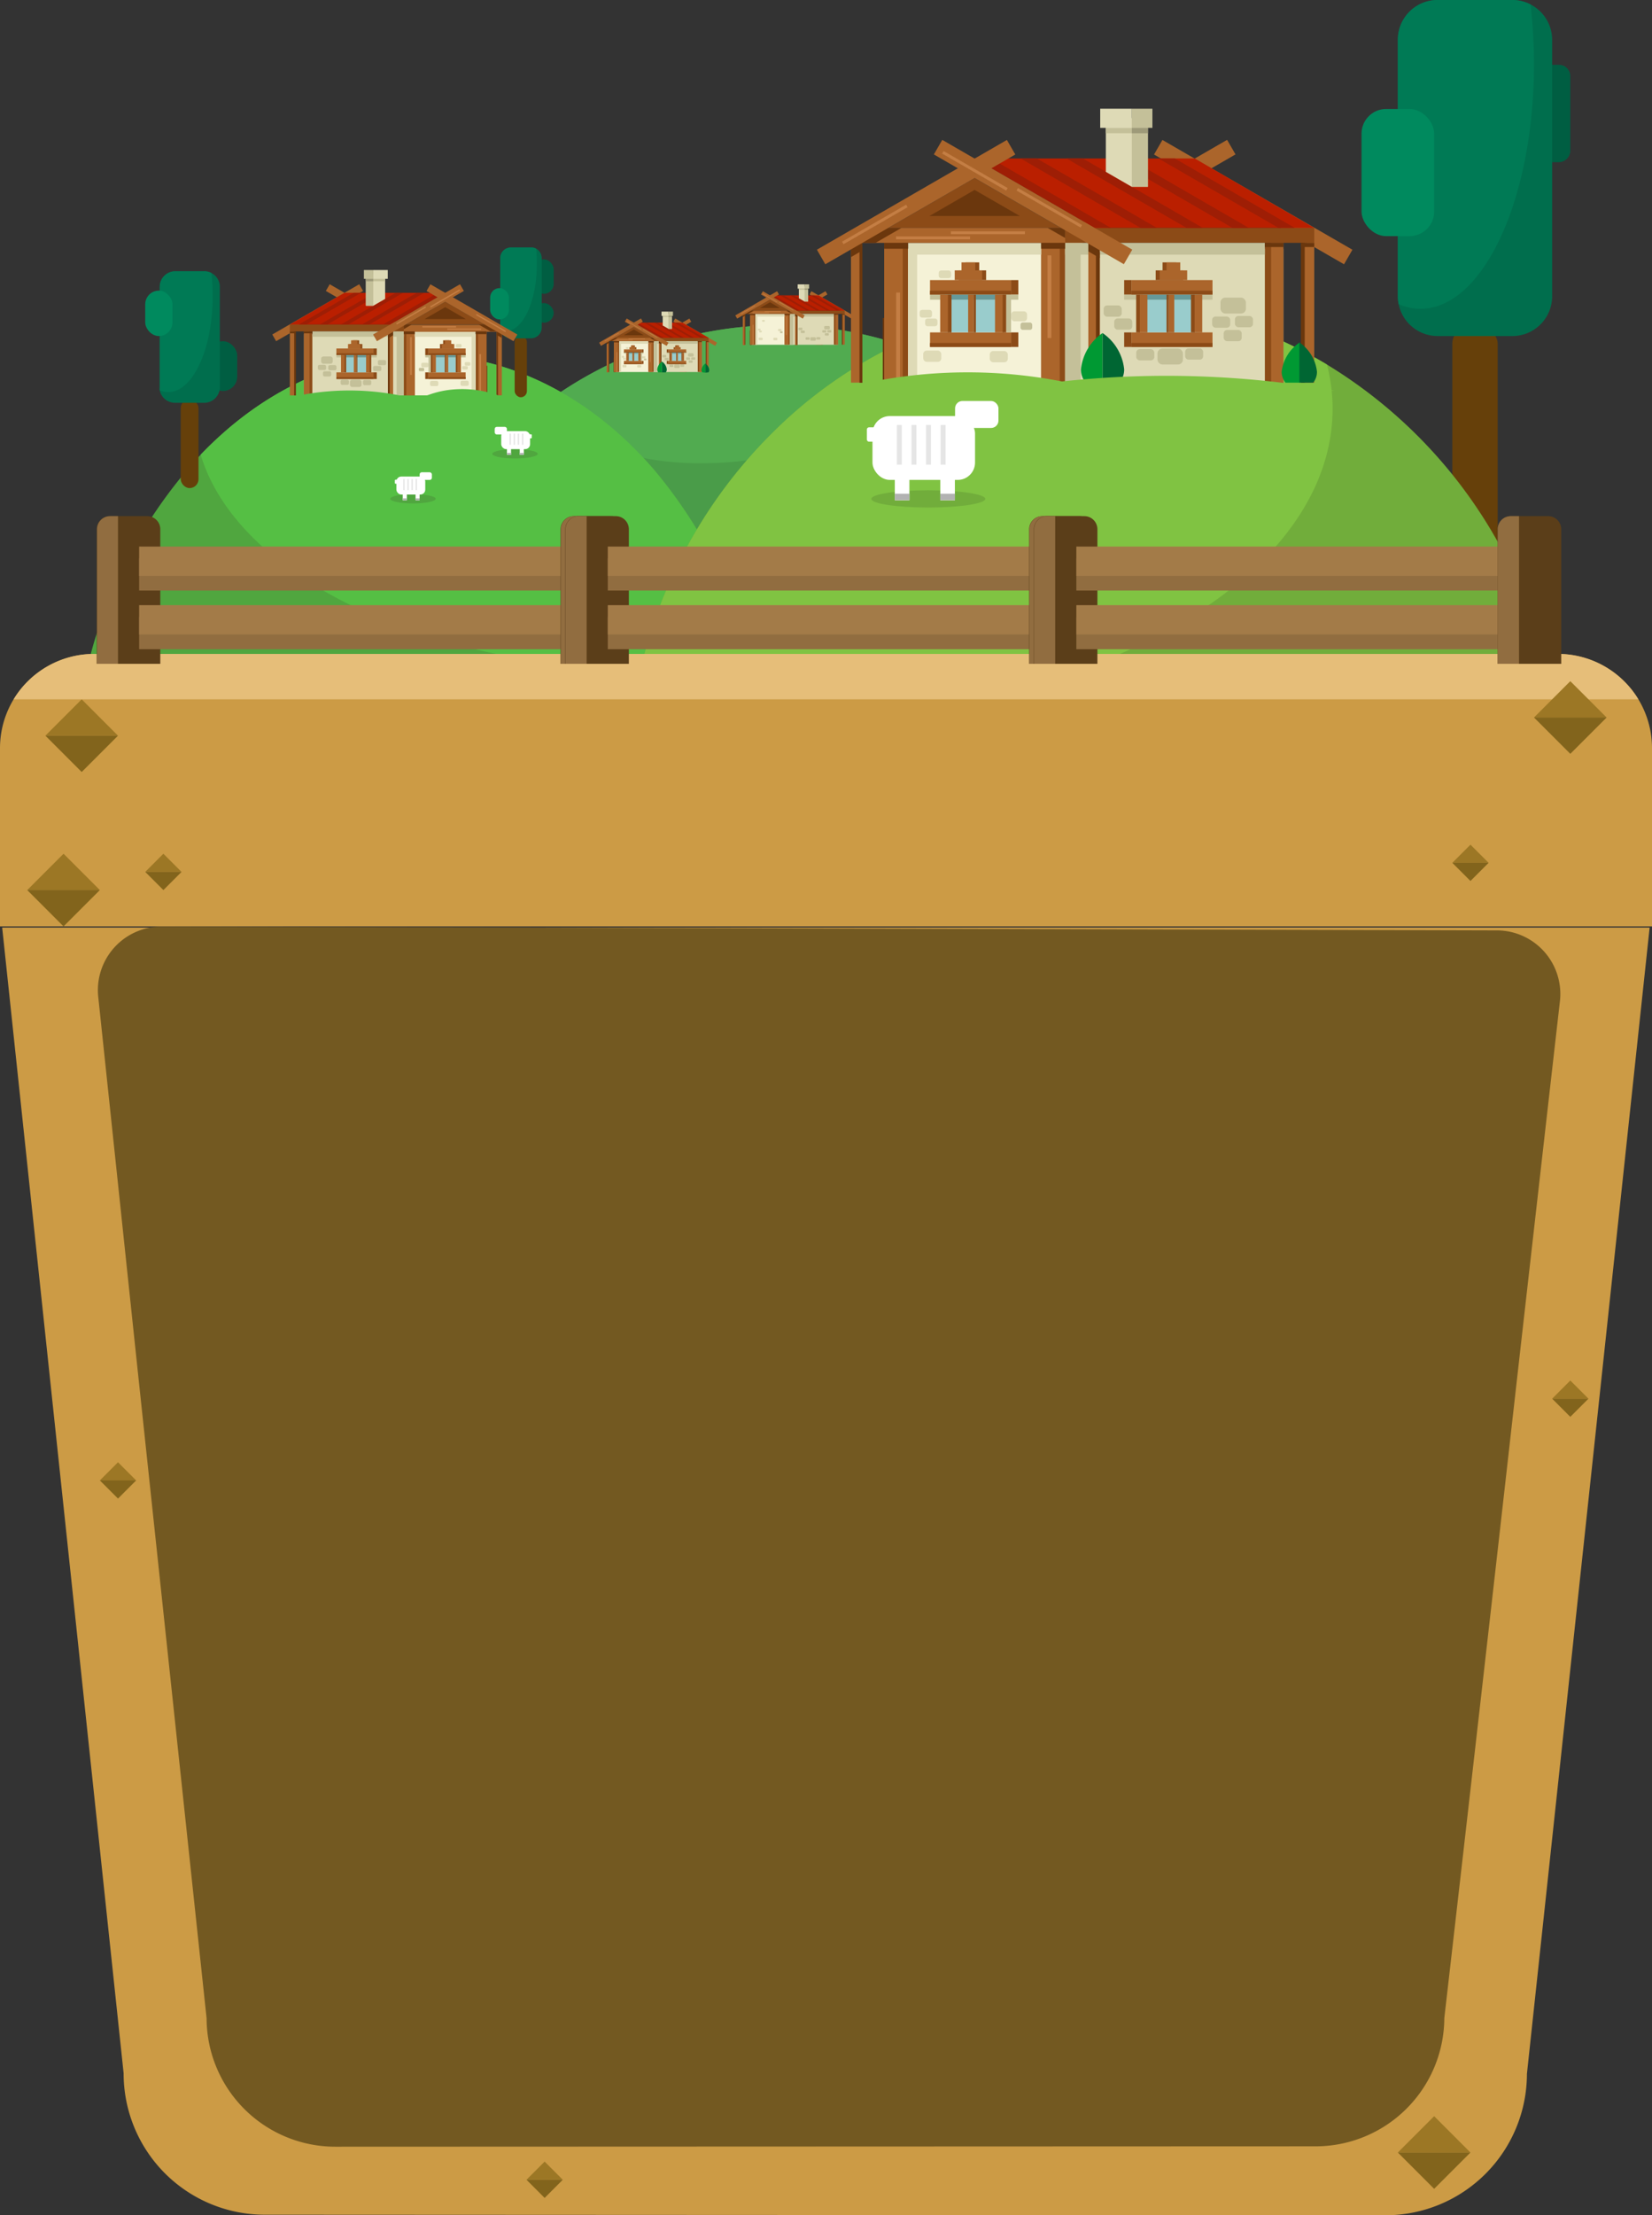 <svg xmlns="http://www.w3.org/2000/svg" viewBox="0 0 182 243.91"><rect x="0" y="0" width="182" height="243.91" fill="#333333" stroke="none"/><defs><style>.cls-1,.cls-2{fill:#005e42;}.cls-10,.cls-11,.cls-12,.cls-13,.cls-14,.cls-2,.cls-25,.cls-26,.cls-27,.cls-28,.cls-29,.cls-30,.cls-33,.cls-34,.cls-44,.cls-5,.cls-6,.cls-7,.cls-8,.cls-9{fill-rule:evenodd;}.cls-11,.cls-3{fill:#cc9b45;}.cls-4{fill:#66400a;}.cls-5{fill:#4a9c49;}.cls-45,.cls-6{fill:#50a63f;}.cls-7{fill:#51ab50;}.cls-8{fill:#55bf44;}.cls-40,.cls-9{fill:#71ad3b;}.cls-10{fill:#80c342;}.cls-12{fill:#735921;}.cls-13{fill:#006e4d;}.cls-14{fill:#007a55;}.cls-15{fill:#9c7725;}.cls-16{fill:#82641c;}.cls-17,.cls-29{fill:#6b370d;}.cls-18,.cls-26{fill:#ab652b;}.cls-19,.cls-25{fill:#8c4b17;}.cls-20{fill:#f5f2d7;}.cls-21,.cls-30{fill:#dedab6;}.cls-22{fill:#c4c099;}.cls-23{fill:#9cc;}.cls-24{fill:#699;}.cls-27{fill:#ba1f00;}.cls-28{fill:#9e1e05;}.cls-31{fill:#9e9a79;}.cls-32{fill:#c47e44;}.cls-33{fill:#093;}.cls-34{fill:#063;}.cls-35{fill:#008a5e;}.cls-36{fill:#e6be79;}.cls-37{fill:#5b3e19;}.cls-38{fill:#916d40;}.cls-39{fill:#a37b48;}.cls-41,.cls-44{fill:#fff;}.cls-42{fill:#e5e5e5;}.cls-43{fill:#b2b2b2;}</style></defs><title>Village_empty</title><g id="Layer_2" data-name="Layer 2"><g id="Layer_1-2" data-name="Layer 1"><rect class="cls-1" x="23" y="37.57" width="3.13" height="5.48" rx="1.57" ry="1.57"/><path class="cls-2" d="M173,8.41v8.18a1.28,1.28,0,0,1-1.29,1.27h-2.42a1.27,1.27,0,0,1-1.26-1,1,1,0,0,1,0-.25V8.41a1.28,1.28,0,0,1,1.29-1.27h2.42a1.33,1.33,0,0,1,.6.14A1.28,1.28,0,0,1,173,8.41Z"/><path class="cls-3" d="M182,82.39V102H0V82.39A10.37,10.37,0,0,1,10.39,72H171.61A10.37,10.37,0,0,1,182,82.39Z"/><rect class="cls-4" x="160" y="36" width="5" height="25" rx="1.84" ry="1.84"/><path class="cls-5" d="M131.22,72H40.42A57.7,57.7,0,0,1,54.61,49a50.27,50.27,0,0,1,4.21-3.67,43.72,43.72,0,0,1,27-9.54A42.48,42.48,0,0,1,102,39a46.48,46.48,0,0,1,13.51,8.58A57.14,57.14,0,0,1,131.22,72Z"/><path class="cls-6" d="M82.65,72H10A52,52,0,0,1,22.11,50.06C28.73,43.14,37.16,39,46.33,39c9.92,0,19,4.85,25.81,12.82A53,53,0,0,1,82.65,72Z"/><path class="cls-7" d="M102,39C98,46,88.53,51,77.5,51a31.78,31.78,0,0,1-18.68-5.67,43.72,43.72,0,0,1,27-9.54A42.48,42.48,0,0,1,102,39Z"/><path class="cls-8" d="M82.65,72h-28C37.76,68.47,25.12,60.17,22.11,50.06,28.73,43.14,37.16,39,46.33,39c9.92,0,19,4.85,25.81,12.82A53,53,0,0,1,82.65,72Z"/><path class="cls-9" d="M170,72H71A53.73,53.73,0,0,1,85.19,47.57a50,50,0,0,1,61-7.43A53.26,53.26,0,0,1,170,72Z"/><path class="cls-10" d="M146.81,45c0,11-9.19,20.79-23.43,27H71A53.73,53.73,0,0,1,85.19,47.57a50,50,0,0,1,61-7.43A19.38,19.38,0,0,1,146.81,45Z"/><path class="cls-11" d="M181.74,102.13H.24L13.62,228.28a15.55,15.55,0,0,0,15.56,15.57l123.46.06a15.58,15.58,0,0,0,15.58-15.57Q175,165.24,181.74,102.13Z"/><path class="cls-12" d="M171.86,110.2q-2.34,20.52-4.66,41-4,35.52-8.08,71a14.19,14.19,0,0,1-14.25,14.12L37,236.36a14.18,14.18,0,0,1-14.24-14.13L15.18,151Q13,130.34,10.82,109.73a7,7,0,0,1,7-7.71l147.18.42A7,7,0,0,1,171.86,110.2Z"/><path class="cls-13" d="M171,4.38V32.62A4.38,4.38,0,0,1,166.62,37h-8.24a4.38,4.38,0,0,1-4.29-3.51,4.14,4.14,0,0,1-.09-.87V4.38A4.38,4.38,0,0,1,158.38,0h8.24a4.43,4.43,0,0,1,2,.49A4.39,4.39,0,0,1,171,4.38Z"/><path class="cls-14" d="M169,7c0,14.91-5.6,27-12.5,27a6,6,0,0,1-2.41-.51,4.14,4.14,0,0,1-.09-.87V4.38A4.38,4.38,0,0,1,158.38,0h8.24a4.43,4.43,0,0,1,2,.49A59.3,59.3,0,0,1,169,7Z"/><polygon class="cls-15" points="13 81 5 81 9 77 13 81"/><polygon class="cls-16" points="13 81 9 85 5 81 13 81"/><polygon class="cls-15" points="162 237 154 237 158 233 162 237"/><polygon class="cls-16" points="162 237 158 241 154 237 162 237"/><polygon class="cls-15" points="11 98 3 98 7 94 11 98"/><polygon class="cls-16" points="11 98 7 102 3 98 11 98"/><polygon class="cls-15" points="164 95 160 95 162 93 164 95"/><polygon class="cls-16" points="164 95 162 97 160 95 164 95"/><rect class="cls-17" x="97.25" y="35.01" width="2.95" height="7.12"/><rect class="cls-17" x="99.89" y="35.01" width="0.93" height="7.12"/><rect class="cls-18" x="130.26" y="35.01" width="2.95" height="7.12"/><rect class="cls-19" x="132.9" y="35.01" width="0.93" height="7.12"/><rect class="cls-18" x="113.1" y="21.32" width="24.17" height="1.85" transform="translate(5.65 65.57) rotate(-30)"/><rect class="cls-18" x="137.14" y="10.16" width="1.85" height="24.17" transform="translate(49.77 130.7) rotate(-60)"/><rect class="cls-20" x="98.21" y="27.4" width="19.13" height="14.73"/><rect class="cls-21" x="117.34" y="27.4" width="24.05" height="14.73"/><rect class="cls-19" x="97.41" y="26.74" width="2.63" height="15.4"/><rect class="cls-21" x="100.04" y="27.4" width="1" height="14.73"/><rect class="cls-18" x="97.41" y="26.74" width="2.04" height="15.4"/><rect class="cls-19" x="114.71" y="26.74" width="2.63" height="15.4"/><rect class="cls-22" x="117.34" y="27.4" width="1.71" height="14.73"/><rect class="cls-18" x="114.71" y="26.74" width="2.04" height="15.4"/><rect class="cls-19" x="139.35" y="26.74" width="2.04" height="15.4"/><rect class="cls-18" x="140.04" y="26.74" width="1.35" height="15.4"/><rect class="cls-18" x="102.46" y="30.84" width="8.93" height="1.6"/><rect class="cls-19" x="102.46" y="32.01" width="8.93" height="0.44"/><rect class="cls-19" x="111.39" y="30.84" width="0.8" height="1.6"/><rect class="cls-18" x="102.46" y="36.6" width="8.93" height="1.6"/><rect class="cls-19" x="102.46" y="37.76" width="8.93" height="0.44"/><rect class="cls-19" x="111.39" y="36.6" width="0.8" height="1.6"/><rect class="cls-22" x="102.46" y="32.45" width="9.73" height="0.55"/><rect class="cls-23" x="104.09" y="32.99" width="6" height="3.6"/><rect class="cls-24" x="104.09" y="32.45" width="6" height="0.55"/><rect class="cls-18" x="103.58" y="32.45" width="0.94" height="4.15"/><rect class="cls-19" x="104.43" y="32.45" width="0.4" height="4.15"/><rect class="cls-18" x="109.62" y="32.45" width="0.94" height="4.15"/><rect class="cls-19" x="110.46" y="32.45" width="0.4" height="4.15"/><rect class="cls-18" x="124.65" y="30.84" width="8.93" height="1.6"/><rect class="cls-19" x="124.65" y="32.01" width="8.93" height="0.44"/><rect class="cls-19" x="123.85" y="30.84" width="0.8" height="1.6"/><rect class="cls-18" x="124.65" y="36.6" width="8.93" height="1.6"/><rect class="cls-19" x="124.65" y="37.76" width="8.93" height="0.44"/><rect class="cls-19" x="123.85" y="36.6" width="0.8" height="1.6"/><rect class="cls-22" x="123.85" y="32.45" width="9.73" height="0.55"/><rect class="cls-23" x="125.94" y="32.99" width="6" height="3.6"/><rect class="cls-24" x="125.94" y="32.45" width="6" height="0.55"/><rect class="cls-18" x="131.51" y="32.45" width="0.94" height="4.15"/><rect class="cls-19" x="131.21" y="32.45" width="0.4" height="4.15"/><rect class="cls-18" x="125.47" y="32.45" width="0.94" height="4.15"/><rect class="cls-19" x="125.17" y="32.45" width="0.4" height="4.15"/><rect class="cls-18" x="106.66" y="32.45" width="0.63" height="4.15"/><rect class="cls-19" x="107.29" y="32.45" width="0.22" height="4.15"/><rect class="cls-18" x="128.74" y="32.45" width="0.63" height="4.15"/><rect class="cls-19" x="128.52" y="32.45" width="0.22" height="4.15"/><rect class="cls-19" x="117.34" y="25.09" width="27.45" height="1.65"/><rect class="cls-22" x="117.34" y="26.74" width="22.01" height="1.3"/><polygon class="cls-25" points="130.35 29.77 129.59 29.77 129.59 28.89 128.08 28.89 128.08 29.77 127.32 29.77 127.32 30.84 128.08 30.84 129.59 30.84 130.35 30.84 130.35 29.77"/><polygon class="cls-26" points="130.79 29.77 130.03 29.77 130.03 28.89 128.52 28.89 128.52 29.77 127.76 29.77 127.76 30.84 128.52 30.84 130.03 30.84 130.79 30.84 130.79 29.77"/><rect class="cls-21" x="100.04" y="26.74" width="14.66" height="1.3"/><polygon class="cls-25" points="105.62 29.77 106.37 29.77 106.37 28.89 107.88 28.89 107.88 29.77 108.64 29.77 108.64 30.84 107.88 30.84 106.37 30.84 105.62 30.84 105.62 29.77"/><polygon class="cls-26" points="105.18 29.77 105.93 29.77 105.93 28.89 107.44 28.89 107.44 29.77 108.2 29.77 108.2 30.84 107.44 30.84 105.93 30.84 105.18 30.84 105.18 29.77"/><polygon class="cls-25" points="97.87 25.09 107.37 19.6 116.88 25.09 97.87 25.09"/><polygon class="cls-27" points="107.37 17.45 131.63 17.45 144.79 25.09 120.59 25.09 107.37 17.45"/><polygon class="cls-28" points="107.37 17.45 109.17 17.45 122.38 25.09 120.59 25.09 107.37 17.45"/><polygon class="cls-28" points="112.44 17.45 114.23 17.45 127.45 25.09 125.65 25.09 112.44 17.45"/><polygon class="cls-28" points="117.5 17.45 119.3 17.45 132.51 25.09 130.72 25.09 117.5 17.45"/><polygon class="cls-28" points="122.57 17.45 124.36 17.45 137.58 25.09 135.78 25.09 122.57 17.45"/><polygon class="cls-28" points="127.63 17.45 129.43 17.45 142.64 25.09 140.85 25.09 127.63 17.45"/><polygon class="cls-29" points="102.4 23.78 107.37 20.91 112.35 23.78 102.4 23.78"/><path class="cls-26" d="M119.9,26.41h1.26V42.13H119.9V26.41ZM94.52,25.09h22.82v1.65H95V42.13H93.75V26.41h.77Z"/><rect class="cls-17" x="94.69" y="27.25" width="0.32" height="14.89"/><path class="cls-29" d="M119.9,26.41h1.26v2l-1.26-.73V26.41ZM95.62,25.09l-1.1.63v.69h-.77v1.9L95,27.58v-.84h1.46l2.86-1.65Zm19.79,0,1.93,1.11V25.09Z"/><rect class="cls-18" x="143.53" y="26.74" width="1.26" height="15.4"/><polygon class="cls-30" points="121.83 13 126.46 13 126.46 20.56 124.67 20.56 121.83 18.92 121.83 13"/><rect class="cls-22" x="124.69" y="13" width="1.78" height="7.56"/><rect class="cls-21" x="121.21" y="11.97" width="3.48" height="2.11"/><rect class="cls-22" x="121.83" y="14.09" width="2.86" height="0.58"/><rect class="cls-22" x="124.69" y="11.97" width="2.27" height="2.11"/><rect class="cls-31" x="124.69" y="14.09" width="1.78" height="0.58"/><rect class="cls-22" x="134.46" y="32.77" width="2.8" height="1.75" rx="0.53" ry="0.53"/><rect class="cls-22" x="133.54" y="34.85" width="1.99" height="1.24" rx="0.38" ry="0.38"/><rect class="cls-22" x="136.05" y="34.79" width="1.99" height="1.24" rx="0.38" ry="0.38"/><rect class="cls-22" x="134.81" y="36.33" width="1.99" height="1.24" rx="0.38" ry="0.38"/><rect class="cls-22" x="127.52" y="38.38" width="2.8" height="1.75" rx="0.53" ry="0.53"/><rect class="cls-22" x="130.56" y="38.36" width="1.99" height="1.24" rx="0.38" ry="0.38"/><rect class="cls-22" x="125.18" y="38.44" width="1.99" height="1.24" rx="0.38" ry="0.38"/><rect class="cls-22" x="121.59" y="33.63" width="1.99" height="1.24" rx="0.38" ry="0.38"/><rect class="cls-22" x="122.75" y="35.06" width="1.99" height="1.24" rx="0.38" ry="0.38"/><rect class="cls-21" x="109.04" y="38.65" width="1.99" height="1.24" rx="0.38" ry="0.38"/><rect class="cls-21" x="101.71" y="38.6" width="1.99" height="1.24" rx="0.38" ry="0.38"/><rect class="cls-21" x="101.32" y="34.12" width="1.36" height="0.85" rx="0.26" ry="0.26"/><rect class="cls-21" x="103.42" y="29.78" width="1.36" height="0.85" rx="0.26" ry="0.26"/><rect class="cls-21" x="101.92" y="35.07" width="1.36" height="0.85" rx="0.26" ry="0.26"/><rect class="cls-21" x="111.41" y="34.28" width="1.74" height="1.09" rx="0.33" ry="0.33"/><rect class="cls-22" x="112.43" y="35.51" width="1.29" height="0.81" rx="0.24" ry="0.24"/><rect class="cls-22" x="110.86" y="32.45" width="0.53" height="4.15"/><rect class="cls-18" x="88.84" y="21.32" width="24.17" height="1.85" transform="translate(2.4 53.45) rotate(-30)"/><rect class="cls-18" x="112.89" y="10.16" width="1.85" height="24.17" transform="translate(37.64 109.69) rotate(-60)"/><rect class="cls-17" x="97.41" y="26.74" width="2.63" height="0.65"/><rect class="cls-17" x="114.71" y="26.74" width="2.63" height="0.65"/><rect class="cls-32" x="98.72" y="26.03" width="8.15" height="0.32"/><rect class="cls-32" x="104.76" y="25.47" width="8.15" height="0.32"/><rect class="cls-32" x="107.24" y="14.74" width="0.32" height="8.15" transform="translate(37.41 102.41) rotate(-60)"/><rect class="cls-32" x="115.44" y="18.81" width="0.32" height="8.15" transform="translate(37.98 111.55) rotate(-60)"/><rect class="cls-32" x="92.3" y="24.55" width="8.15" height="0.32" transform="translate(0.56 51.5) rotate(-30)"/><rect class="cls-32" x="115.41" y="28.12" width="0.42" height="9.1"/><rect class="cls-32" x="98.73" y="32.21" width="0.42" height="9.92"/><rect class="cls-17" x="120.74" y="27.77" width="0.42" height="14.36"/><rect class="cls-17" x="143.32" y="26.74" width="0.42" height="15.4"/><rect class="cls-17" x="143.32" y="26.74" width="1.47" height="0.46"/><rect class="cls-17" x="139.35" y="26.74" width="2.04" height="0.46"/><path class="cls-33" d="M141.62,42.13a1.92,1.92,0,0,1-.42-1.2,4.49,4.49,0,0,1,2-3.23v4.43Z"/><path class="cls-34" d="M144.68,42.13a1.91,1.91,0,0,0,.41-1.2,4.51,4.51,0,0,0-1.94-3.23v4.43Z"/><path class="cls-33" d="M119.6,42.13a2.33,2.33,0,0,1-.51-1.46,5.52,5.52,0,0,1,2.38-4v5.43Z"/><path class="cls-34" d="M123.34,42.13a2.33,2.33,0,0,0,.51-1.46,5.52,5.52,0,0,0-2.38-4v5.43Z"/><path class="cls-10" d="M92,43a54.28,54.28,0,0,1,25-1,106.8,106.8,0,0,1,23,0c2.43.26,4.77.6,7,1"/><polygon class="cls-15" points="175 154 171 154 173 152 175 154"/><polygon class="cls-16" points="175 154 173 156 171 154 175 154"/><polygon class="cls-15" points="15 163 11 163 13 161 15 163"/><polygon class="cls-16" points="15 163 13 165 11 163 15 163"/><polygon class="cls-15" points="62 240 58 240 60 238 62 240"/><polygon class="cls-16" points="62 240 60 242 58 240 62 240"/><polygon class="cls-15" points="20 96 16 96 18 94 20 96"/><polygon class="cls-16" points="20 96 18 98 16 96 20 96"/><rect class="cls-35" x="150" y="12" width="8" height="14" rx="2.71" ry="2.71"/><rect class="cls-4" x="19.91" y="43.96" width="1.96" height="9.78" rx="0.98" ry="0.98"/><path class="cls-13" d="M24.22,31.58V42.63a1.72,1.72,0,0,1-1.72,1.72H19.28A1.72,1.72,0,0,1,17.6,43a1.87,1.87,0,0,1,0-.34V31.58a1.71,1.71,0,0,1,1.71-1.71H22.5a1.71,1.71,0,0,1,1.72,1.71Z"/><path class="cls-14" d="M23.43,32.61c0,5.83-2.19,10.56-4.89,10.56a2.24,2.24,0,0,1-.94-.2,1.87,1.87,0,0,1,0-.34V31.58a1.71,1.71,0,0,1,1.71-1.71H22.5a1.71,1.71,0,0,1,.79.19A23.35,23.35,0,0,1,23.43,32.61Z"/><path class="cls-36" d="M180.5,77H1.5a10.39,10.39,0,0,1,8.89-5H171.61A10.39,10.39,0,0,1,180.5,77Z"/><polygon class="cls-15" points="177 79 169 79 173 75 177 79"/><polygon class="cls-16" points="177 79 173 83 169 79 177 79"/><path class="cls-37" d="M12.13,56.83h4.09a1.44,1.44,0,0,1,1.44,1.44V73.09a0,0,0,0,1,0,0h-7a0,0,0,0,1,0,0V58.27A1.44,1.44,0,0,1,12.13,56.83Z"/><rect class="cls-38" x="15.33" y="61.48" width="48.78" height="3.55" transform="translate(79.44 126.5) rotate(180)"/><rect class="cls-39" x="15.33" y="60.19" width="48.78" height="3.23" transform="translate(79.44 123.6) rotate(180)"/><rect class="cls-38" x="15.33" y="67.93" width="48.78" height="3.55" transform="translate(79.44 139.41) rotate(180)"/><rect class="cls-39" x="15.33" y="66.64" width="48.78" height="3.23" transform="translate(79.44 136.5) rotate(180)"/><path class="cls-38" d="M12.13,56.83H13a0,0,0,0,1,0,0V73.09a0,0,0,0,1,0,0H10.69a0,0,0,0,1,0,0V58.27A1.44,1.44,0,0,1,12.13,56.83Z"/><path class="cls-37" d="M63.23,56.83h4.09a1.44,1.44,0,0,1,1.44,1.44V73.09a0,0,0,0,1,0,0h-7a0,0,0,0,1,0,0V58.27A1.44,1.44,0,0,1,63.23,56.83Z"/><path class="cls-38" d="M63.23,56.83h.88a0,0,0,0,1,0,0V73.09a0,0,0,0,1,0,0H61.79a0,0,0,0,1,0,0V58.27A1.44,1.44,0,0,1,63.23,56.83Z"/><path class="cls-37" d="M63.75,56.83h4.09a1.44,1.44,0,0,1,1.44,1.44V73.09a0,0,0,0,1,0,0h-7a0,0,0,0,1,0,0V58.27A1.44,1.44,0,0,1,63.75,56.83Z"/><rect class="cls-38" x="66.95" y="61.48" width="48.78" height="3.55" transform="translate(182.69 126.5) rotate(180)"/><rect class="cls-39" x="66.95" y="60.19" width="48.78" height="3.23" transform="translate(182.69 123.6) rotate(180)"/><rect class="cls-38" x="66.95" y="67.93" width="48.78" height="3.55" transform="translate(182.69 139.41) rotate(180)"/><rect class="cls-39" x="66.95" y="66.64" width="48.78" height="3.23" transform="translate(182.69 136.5) rotate(180)"/><path class="cls-38" d="M63.75,56.83h.88a0,0,0,0,1,0,0V73.09a0,0,0,0,1,0,0H62.31a0,0,0,0,1,0,0V58.27A1.44,1.44,0,0,1,63.75,56.83Z"/><path class="cls-37" d="M114.85,56.83h4.09a1.44,1.44,0,0,1,1.44,1.44V73.09a0,0,0,0,1,0,0h-7a0,0,0,0,1,0,0V58.27A1.44,1.44,0,0,1,114.85,56.83Z"/><path class="cls-38" d="M114.85,56.83h.88a0,0,0,0,1,0,0V73.09a0,0,0,0,1,0,0h-2.32a0,0,0,0,1,0,0V58.27a1.44,1.44,0,0,1,1.44-1.44Z"/><path class="cls-37" d="M115.37,56.83h4.09a1.44,1.44,0,0,1,1.44,1.44V73.09a0,0,0,0,1,0,0h-7a0,0,0,0,1,0,0V58.27A1.44,1.44,0,0,1,115.37,56.83Z"/><rect class="cls-38" x="118.57" y="61.48" width="48.78" height="3.55" transform="translate(285.93 126.5) rotate(180)"/><rect class="cls-39" x="118.57" y="60.19" width="48.78" height="3.23" transform="translate(285.93 123.6) rotate(180)"/><rect class="cls-38" x="118.57" y="67.93" width="48.78" height="3.55" transform="translate(285.93 139.41) rotate(180)"/><rect class="cls-39" x="118.57" y="66.64" width="48.78" height="3.23" transform="translate(285.93 136.5) rotate(180)"/><path class="cls-38" d="M115.37,56.83h.88a0,0,0,0,1,0,0V73.09a0,0,0,0,1,0,0h-2.32a0,0,0,0,1,0,0V58.27A1.44,1.44,0,0,1,115.37,56.83Z"/><path class="cls-37" d="M166.47,56.83h4.09A1.44,1.44,0,0,1,172,58.27V73.09a0,0,0,0,1,0,0h-7a0,0,0,0,1,0,0V58.27A1.44,1.44,0,0,1,166.47,56.83Z"/><path class="cls-38" d="M166.47,56.83h.88a0,0,0,0,1,0,0V73.09a0,0,0,0,1,0,0H165a0,0,0,0,1,0,0V58.27A1.44,1.44,0,0,1,166.47,56.83Z"/><rect class="cls-35" x="16" y="32" width="3" height="5" rx="1.5" ry="1.5"/><rect class="cls-1" x="58.84" y="28.56" width="2.16" height="3.79" rx="1.08" ry="1.08"/><rect class="cls-1" x="58.84" y="33.37" width="2.16" height="2.16" rx="1.08" ry="1.08"/><rect class="cls-4" x="56.7" y="36.98" width="1.35" height="6.76" rx="0.68" ry="0.68"/><path class="cls-13" d="M59.68,28.43v7.64a1.18,1.18,0,0,1-1.19,1.18H56.27a1.17,1.17,0,0,1-1.16-1,.85.85,0,0,1,0-.23V28.43a1.18,1.18,0,0,1,1.19-1.18h2.22a1.12,1.12,0,0,1,.55.13A1.18,1.18,0,0,1,59.68,28.43Z"/><path class="cls-14" d="M59.14,29.14c0,4-1.52,7.3-3.38,7.3a1.65,1.65,0,0,1-.65-.14.85.85,0,0,1,0-.23V28.43a1.18,1.18,0,0,1,1.19-1.18h2.22a1.12,1.12,0,0,1,.55.13A16.52,16.52,0,0,1,59.14,29.14Z"/><rect class="cls-35" x="54" y="31.72" width="2.07" height="3.45" rx="1.04" ry="1.04"/><ellipse class="cls-40" cx="102.27" cy="54.93" rx="6.28" ry="0.95"/><rect class="cls-17" x="52.33" y="40.27" width="1.35" height="3.26"/><rect class="cls-17" x="52.05" y="40.27" width="0.43" height="3.26"/><rect class="cls-18" x="37.23" y="40.27" width="1.35" height="3.26"/><rect class="cls-19" x="36.94" y="40.27" width="0.43" height="3.26"/><rect class="cls-18" x="40.48" y="28.9" width="0.85" height="11.06" transform="translate(-9.37 52.64) rotate(-60)"/><rect class="cls-18" x="29.47" y="34.01" width="11.06" height="0.85" transform="translate(-12.53 22.11) rotate(-30)"/><rect class="cls-20" x="44.49" y="36.79" width="8.75" height="6.74"/><rect class="cls-21" x="33.48" y="36.79" width="11.01" height="6.74"/><rect class="cls-19" x="52.4" y="36.49" width="1.2" height="7.05"/><rect class="cls-21" x="51.95" y="36.79" width="0.46" height="6.74"/><rect class="cls-18" x="52.67" y="36.49" width="0.93" height="7.05"/><rect class="cls-19" x="44.49" y="36.49" width="1.2" height="7.05"/><rect class="cls-22" x="43.7" y="36.79" width="0.78" height="6.74"/><rect class="cls-18" x="44.76" y="36.49" width="0.93" height="7.05"/><rect class="cls-19" x="33.48" y="36.49" width="0.93" height="7.05"/><rect class="cls-18" x="33.48" y="36.49" width="0.62" height="7.05"/><rect class="cls-18" x="47.21" y="38.37" width="4.09" height="0.73"/><rect class="cls-19" x="47.21" y="38.9" width="4.09" height="0.2"/><rect class="cls-19" x="46.85" y="38.37" width="0.37" height="0.73"/><rect class="cls-18" x="47.21" y="41" width="4.09" height="0.73"/><rect class="cls-19" x="47.21" y="41.53" width="4.09" height="0.2"/><rect class="cls-19" x="46.85" y="41" width="0.37" height="0.73"/><rect class="cls-22" x="46.85" y="39.1" width="4.45" height="0.25"/><rect class="cls-23" x="47.8" y="39.35" width="2.75" height="1.65"/><rect class="cls-24" x="47.8" y="39.1" width="2.75" height="0.25"/><rect class="cls-18" x="50.35" y="39.1" width="0.43" height="1.9"/><rect class="cls-19" x="50.21" y="39.1" width="0.18" height="1.9"/><rect class="cls-18" x="47.59" y="39.1" width="0.43" height="1.9"/><rect class="cls-19" x="47.45" y="39.1" width="0.18" height="1.9"/><rect class="cls-18" x="37.06" y="38.37" width="4.09" height="0.73"/><rect class="cls-19" x="37.06" y="38.9" width="4.09" height="0.2"/><rect class="cls-19" x="41.14" y="38.37" width="0.37" height="0.73"/><rect class="cls-18" x="37.06" y="41" width="4.09" height="0.73"/><rect class="cls-19" x="37.06" y="41.53" width="4.09" height="0.2"/><rect class="cls-19" x="41.14" y="41" width="0.37" height="0.73"/><rect class="cls-22" x="37.06" y="39.1" width="4.45" height="0.25"/><rect class="cls-23" x="37.81" y="39.35" width="2.75" height="1.65"/><rect class="cls-24" x="37.81" y="39.1" width="2.75" height="0.25"/><rect class="cls-18" x="37.57" y="39.1" width="0.43" height="1.9"/><rect class="cls-19" x="37.96" y="39.1" width="0.18" height="1.9"/><rect class="cls-18" x="40.33" y="39.1" width="0.43" height="1.9"/><rect class="cls-19" x="40.72" y="39.1" width="0.18" height="1.9"/><rect class="cls-18" x="49.09" y="39.1" width="0.29" height="1.9"/><rect class="cls-19" x="48.99" y="39.1" width="0.1" height="1.9"/><rect class="cls-18" x="38.98" y="39.1" width="0.29" height="1.9"/><rect class="cls-19" x="39.27" y="39.1" width="0.1" height="1.9"/><rect class="cls-19" x="31.93" y="35.73" width="12.56" height="0.76"/><rect class="cls-22" x="34.42" y="36.49" width="10.07" height="0.59"/><polygon class="cls-25" points="38.54 37.88 38.88 37.88 38.88 37.47 39.57 37.47 39.57 37.88 39.92 37.88 39.92 38.37 39.57 38.37 38.88 38.37 38.54 38.37 38.54 37.88"/><polygon class="cls-26" points="38.34 37.88 38.68 37.88 38.68 37.47 39.37 37.47 39.37 37.88 39.72 37.88 39.72 38.37 39.37 38.37 38.68 38.37 38.34 38.37 38.34 37.88"/><rect class="cls-21" x="45.69" y="36.49" width="6.71" height="0.59"/><polygon class="cls-25" points="49.85 37.88 49.51 37.88 49.51 37.47 48.82 37.47 48.82 37.88 48.47 37.88 48.47 38.37 48.82 38.37 49.51 38.37 49.85 38.37 49.85 37.88"/><polygon class="cls-26" points="50.05 37.88 49.71 37.88 49.71 37.47 49.02 37.47 49.02 37.88 48.67 37.88 48.67 38.37 49.02 38.37 49.71 38.37 50.05 38.37 50.05 37.88"/><polygon class="cls-25" points="53.4 35.73 49.05 33.22 44.7 35.73 53.4 35.73"/><polygon class="cls-27" points="49.05 32.24 37.95 32.24 31.93 35.73 43 35.73 49.05 32.24"/><polygon class="cls-28" points="49.05 32.24 48.23 32.24 42.18 35.73 43 35.73 49.05 32.24"/><polygon class="cls-28" points="46.73 32.24 45.91 32.24 39.86 35.73 40.68 35.73 46.73 32.24"/><polygon class="cls-28" points="44.41 32.24 43.59 32.24 37.55 35.73 38.37 35.73 44.41 32.24"/><polygon class="cls-28" points="42.1 32.24 41.27 32.24 35.23 35.73 36.05 35.73 42.1 32.24"/><polygon class="cls-28" points="39.78 32.24 38.96 32.24 32.91 35.73 33.73 35.73 39.78 32.24"/><polygon class="cls-29" points="51.33 35.13 49.05 33.82 46.77 35.13 51.33 35.13"/><path class="cls-26" d="M43.31,36.34v7.19h-.57V36.34Zm11.62,0h.36v7.19h-.58v-7H44.49v-.76H54.93Z"/><rect class="cls-17" x="54.71" y="36.72" width="0.15" height="6.81"/><path class="cls-29" d="M43.31,36.34v.58l-.57.33v-.91Zm11.12-.61h-1.7l1.31.76h.67v.38l.58.34v-.87h-.36V36l-.5-.29Zm-9.94,0v.51l.88-.51Z"/><rect class="cls-18" x="31.93" y="36.49" width="0.58" height="7.05"/><polygon class="cls-30" points="42.43 30.2 40.31 30.2 40.31 33.66 41.13 33.66 42.43 32.91 42.43 30.2"/><rect class="cls-22" x="40.31" y="30.2" width="0.81" height="3.46"/><rect class="cls-21" x="41.13" y="29.73" width="1.59" height="0.97"/><rect class="cls-22" x="41.13" y="30.7" width="1.31" height="0.27"/><rect class="cls-22" x="40.09" y="29.73" width="1.04" height="0.97"/><rect class="cls-31" x="40.31" y="30.7" width="0.81" height="0.27"/><rect class="cls-22" x="35.38" y="39.25" width="1.28" height="0.8" rx="0.24" ry="0.24"/><rect class="cls-22" x="36.16" y="40.2" width="0.91" height="0.57" rx="0.17" ry="0.17"/><rect class="cls-22" x="35.02" y="40.17" width="0.91" height="0.57" rx="0.17" ry="0.17"/><rect class="cls-22" x="35.58" y="40.88" width="0.91" height="0.57" rx="0.17" ry="0.17"/><rect class="cls-22" x="38.55" y="41.81" width="1.28" height="0.8" rx="0.24" ry="0.24"/><rect class="cls-22" x="37.53" y="41.81" width="0.91" height="0.57" rx="0.17" ry="0.17"/><rect class="cls-22" x="39.99" y="41.84" width="0.91" height="0.57" rx="0.17" ry="0.17"/><rect class="cls-22" x="41.63" y="39.64" width="0.91" height="0.57" rx="0.17" ry="0.17"/><rect class="cls-22" x="41.1" y="40.29" width="0.91" height="0.57" rx="0.17" ry="0.17"/><rect class="cls-21" x="47.38" y="41.94" width="0.91" height="0.57" rx="0.17" ry="0.17"/><rect class="cls-21" x="50.73" y="41.92" width="0.91" height="0.57" rx="0.17" ry="0.17"/><rect class="cls-21" x="51.2" y="39.87" width="0.62" height="0.39" rx="0.12" ry="0.12"/><rect class="cls-21" x="50.23" y="37.88" width="0.62" height="0.39" rx="0.12" ry="0.12"/><rect class="cls-21" x="50.92" y="40.3" width="0.62" height="0.39" rx="0.12" ry="0.12"/><rect class="cls-21" x="46.41" y="39.94" width="0.8" height="0.5" rx="0.15" ry="0.15"/><rect class="cls-22" x="46.14" y="40.5" width="0.59" height="0.37" rx="0.11" ry="0.11"/><rect class="cls-22" x="47.21" y="39.1" width="0.24" height="1.9"/><rect class="cls-18" x="51.57" y="28.9" width="0.85" height="11.06" transform="translate(-3.82 62.25) rotate(-60)"/><rect class="cls-18" x="40.57" y="34.01" width="11.06" height="0.85" transform="translate(-11.04 27.66) rotate(-30)"/><rect class="cls-17" x="52.4" y="36.49" width="1.2" height="0.3"/><rect class="cls-17" x="44.49" y="36.49" width="1.2" height="0.3"/><rect class="cls-32" x="49.28" y="36.17" width="3.73" height="0.15"/><rect class="cls-32" x="46.52" y="35.91" width="3.73" height="0.15"/><rect class="cls-32" x="47.17" y="32.79" width="3.73" height="0.15" transform="translate(-9.86 28.92) rotate(-30)"/><rect class="cls-32" x="43.42" y="34.65" width="3.73" height="0.15" transform="translate(-11.29 27.3) rotate(-30)"/><rect class="cls-32" x="54.01" y="33.7" width="0.15" height="3.73" transform="translate(-3.75 64.62) rotate(-60)"/><rect class="cls-32" x="45.18" y="37.12" width="0.19" height="4.16"/><rect class="cls-32" x="52.81" y="38.99" width="0.19" height="4.54"/><rect class="cls-17" x="42.74" y="36.96" width="0.19" height="6.57"/><rect class="cls-17" x="32.41" y="36.49" width="0.19" height="7.05"/><rect class="cls-17" x="31.93" y="36.49" width="0.67" height="0.21"/><rect class="cls-17" x="33.48" y="36.49" width="0.93" height="0.21"/><path class="cls-8" d="M56,44a11.73,11.73,0,0,0-7-1,11,11,0,0,0-3,1,28.5,28.5,0,0,0-15,0"/><rect class="cls-17" x="67.6" y="39.39" width="0.65" height="1.57"/><rect class="cls-17" x="68.18" y="39.39" width="0.21" height="1.57"/><rect class="cls-18" x="74.87" y="39.39" width="0.65" height="1.57"/><rect class="cls-19" x="75.45" y="39.39" width="0.21" height="1.57"/><rect class="cls-18" x="71.09" y="36.37" width="5.32" height="0.41" transform="translate(-8.41 41.78) rotate(-30)"/><rect class="cls-18" x="76.39" y="33.91" width="0.41" height="5.32" transform="translate(6.62 84.62) rotate(-60)"/><rect class="cls-20" x="67.81" y="37.71" width="4.22" height="3.25"/><rect class="cls-21" x="72.02" y="37.71" width="5.3" height="3.25"/><rect class="cls-19" x="67.63" y="37.56" width="0.58" height="3.39"/><rect class="cls-21" x="68.21" y="37.71" width="0.22" height="3.25"/><rect class="cls-18" x="67.63" y="37.56" width="0.45" height="3.39"/><rect class="cls-19" x="71.44" y="37.56" width="0.58" height="3.39"/><rect class="cls-22" x="72.02" y="37.71" width="0.38" height="3.25"/><rect class="cls-18" x="71.44" y="37.56" width="0.45" height="3.39"/><rect class="cls-19" x="76.87" y="37.56" width="0.45" height="3.39"/><rect class="cls-18" x="77.03" y="37.56" width="0.3" height="3.39"/><rect class="cls-18" x="68.74" y="38.47" width="1.97" height="0.35"/><rect class="cls-19" x="68.74" y="38.72" width="1.97" height="0.1"/><rect class="cls-19" x="70.71" y="38.47" width="0.18" height="0.35"/><rect class="cls-18" x="68.74" y="39.73" width="1.97" height="0.35"/><rect class="cls-19" x="68.74" y="39.99" width="1.97" height="0.1"/><rect class="cls-19" x="70.71" y="39.73" width="0.18" height="0.35"/><rect class="cls-22" x="68.74" y="38.82" width="2.14" height="0.12"/><rect class="cls-23" x="69.11" y="38.94" width="1.32" height="0.79"/><rect class="cls-24" x="69.11" y="38.82" width="1.32" height="0.12"/><rect class="cls-18" x="68.99" y="38.82" width="0.21" height="0.91"/><rect class="cls-19" x="69.18" y="38.82" width="0.09" height="0.91"/><rect class="cls-18" x="70.32" y="38.82" width="0.21" height="0.91"/><rect class="cls-19" x="70.51" y="38.82" width="0.09" height="0.91"/><rect class="cls-18" x="73.63" y="38.47" width="1.97" height="0.35"/><rect class="cls-19" x="73.63" y="38.72" width="1.97" height="0.1"/><rect class="cls-19" x="73.46" y="38.47" width="0.18" height="0.35"/><rect class="cls-18" x="73.63" y="39.73" width="1.97" height="0.35"/><rect class="cls-19" x="73.63" y="39.99" width="1.97" height="0.1"/><rect class="cls-19" x="73.46" y="39.73" width="0.18" height="0.35"/><rect class="cls-22" x="73.46" y="38.82" width="2.14" height="0.12"/><rect class="cls-23" x="73.92" y="38.94" width="1.32" height="0.79"/><rect class="cls-24" x="73.92" y="38.82" width="1.32" height="0.12"/><rect class="cls-18" x="75.15" y="38.82" width="0.21" height="0.91"/><rect class="cls-19" x="75.08" y="38.82" width="0.09" height="0.91"/><rect class="cls-18" x="73.82" y="38.82" width="0.21" height="0.91"/><rect class="cls-19" x="73.75" y="38.82" width="0.09" height="0.91"/><rect class="cls-18" x="69.67" y="38.82" width="0.14" height="0.91"/><rect class="cls-19" x="69.81" y="38.82" width="0.05" height="0.91"/><rect class="cls-18" x="74.54" y="38.82" width="0.14" height="0.91"/><rect class="cls-19" x="74.49" y="38.82" width="0.05" height="0.91"/><rect class="cls-19" x="72.02" y="37.2" width="6.05" height="0.36"/><rect class="cls-22" x="72.02" y="37.56" width="4.85" height="0.29"/><polygon class="cls-25" points="74.89 38.23 74.72 38.23 74.72 38.03 74.39 38.03 74.39 38.23 74.22 38.23 74.22 38.47 74.39 38.47 74.72 38.47 74.89 38.47 74.89 38.23"/><polygon class="cls-26" points="74.99 38.23 74.82 38.23 74.82 38.03 74.49 38.03 74.49 38.23 74.32 38.23 74.32 38.47 74.49 38.47 74.82 38.47 74.99 38.47 74.99 38.23"/><rect class="cls-21" x="68.21" y="37.56" width="3.23" height="0.29"/><polygon class="cls-25" points="69.44 38.23 69.61 38.23 69.61 38.03 69.94 38.03 69.94 38.23 70.11 38.23 70.11 38.47 69.94 38.47 69.61 38.47 69.44 38.47 69.44 38.23"/><polygon class="cls-26" points="69.34 38.23 69.51 38.23 69.51 38.03 69.84 38.03 69.84 38.23 70.01 38.23 70.01 38.47 69.84 38.47 69.51 38.47 69.34 38.47 69.34 38.23"/><polygon class="cls-25" points="67.73 37.2 69.83 35.99 71.92 37.2 67.73 37.2"/><polygon class="cls-27" points="69.83 35.52 75.17 35.52 78.07 37.2 72.74 37.2 69.83 35.52"/><polygon class="cls-28" points="69.83 35.52 70.22 35.52 73.14 37.2 72.74 37.2 69.83 35.52"/><polygon class="cls-28" points="70.94 35.52 71.34 35.52 74.25 37.2 73.86 37.2 70.94 35.52"/><polygon class="cls-28" points="72.06 35.52 72.45 35.52 75.37 37.2 74.97 37.2 72.06 35.52"/><polygon class="cls-28" points="73.18 35.52 73.57 35.52 76.48 37.2 76.09 37.2 73.18 35.52"/><polygon class="cls-28" points="74.29 35.52 74.69 35.52 77.6 37.2 77.2 37.2 74.29 35.52"/><polygon class="cls-29" points="68.73 36.91 69.83 36.28 70.92 36.91 68.73 36.91"/><path class="cls-26" d="M72.59,37.49h.28V41h-.28V37.49ZM67,37.2h5v.36H67.1V41h-.27V37.49H67Z"/><rect class="cls-17" x="67.03" y="37.67" width="0.07" height="3.28"/><path class="cls-29" d="M72.59,37.49h.28v.44l-.28-.16v-.28Zm-5.35-.29-.24.14v.15h-.17v.42l.27-.16v-.19h.33l.63-.36Zm4.36,0,.42.24V37.2Z"/><rect class="cls-18" x="77.79" y="37.56" width="0.28" height="3.39"/><polygon class="cls-30" points="73.01 34.54 74.03 34.54 74.03 36.2 73.64 36.2 73.01 35.84 73.01 34.54"/><rect class="cls-22" x="73.64" y="34.54" width="0.39" height="1.67"/><rect class="cls-21" x="72.88" y="34.31" width="0.77" height="0.47"/><rect class="cls-22" x="73.01" y="34.77" width="0.63" height="0.13"/><rect class="cls-22" x="73.64" y="34.31" width="0.5" height="0.47"/><rect class="cls-31" x="73.64" y="34.77" width="0.39" height="0.13"/><rect class="cls-22" x="75.8" y="38.89" width="0.62" height="0.38" rx="0.12" ry="0.12"/><rect class="cls-22" x="75.59" y="39.35" width="0.44" height="0.27" rx="0.08" ry="0.08"/><rect class="cls-22" x="76.15" y="39.34" width="0.44" height="0.27" rx="0.08" ry="0.08"/><rect class="cls-22" x="75.87" y="39.68" width="0.44" height="0.27" rx="0.08" ry="0.08"/><rect class="cls-22" x="74.27" y="40.13" width="0.62" height="0.38" rx="0.12" ry="0.12"/><rect class="cls-22" x="74.94" y="40.12" width="0.44" height="0.27" rx="0.08" ry="0.08"/><rect class="cls-22" x="73.75" y="40.14" width="0.44" height="0.27" rx="0.08" ry="0.08"/><rect class="cls-22" x="72.96" y="39.08" width="0.44" height="0.27" rx="0.08" ry="0.08"/><rect class="cls-22" x="73.22" y="39.4" width="0.44" height="0.27" rx="0.08" ry="0.08"/><rect class="cls-21" x="70.2" y="40.19" width="0.44" height="0.27" rx="0.08" ry="0.08"/><rect class="cls-21" x="68.58" y="40.18" width="0.44" height="0.27" rx="0.08" ry="0.08"/><rect class="cls-21" x="68.49" y="39.19" width="0.3" height="0.19" rx="0.06" ry="0.06"/><rect class="cls-21" x="68.96" y="38.23" width="0.3" height="0.19" rx="0.06" ry="0.06"/><rect class="cls-21" x="68.63" y="39.4" width="0.3" height="0.19" rx="0.06" ry="0.06"/><rect class="cls-21" x="70.72" y="39.22" width="0.38" height="0.24" rx="0.07" ry="0.07"/><rect class="cls-22" x="70.94" y="39.49" width="0.28" height="0.18" rx="0.05" ry="0.05"/><rect class="cls-22" x="70.6" y="38.82" width="0.12" height="0.91"/><rect class="cls-18" x="65.75" y="36.37" width="5.32" height="0.41" transform="translate(-9.12 39.1) rotate(-30)"/><rect class="cls-18" x="71.04" y="33.91" width="0.41" height="5.32" transform="translate(3.95 79.99) rotate(-60)"/><rect class="cls-17" x="67.63" y="37.56" width="0.58" height="0.14"/><rect class="cls-17" x="71.44" y="37.56" width="0.58" height="0.14"/><rect class="cls-32" x="67.92" y="37.41" width="1.8" height="0.07"/><rect class="cls-32" x="69.25" y="37.28" width="1.8" height="0.07"/><rect class="cls-32" x="69.8" y="34.92" width="0.07" height="1.8" transform="translate(3.9 78.38) rotate(-60)"/><rect class="cls-32" x="71.6" y="35.81" width="0.07" height="1.8" transform="translate(4.02 80.4) rotate(-60)"/><rect class="cls-32" x="66.51" y="37.08" width="1.8" height="0.07" transform="translate(-9.53 38.67) rotate(-30)"/><rect class="cls-32" x="71.6" y="37.87" width="0.09" height="2"/><rect class="cls-32" x="67.92" y="38.77" width="0.09" height="2.19"/><rect class="cls-17" x="72.77" y="37.79" width="0.09" height="3.16"/><rect class="cls-17" x="77.75" y="37.56" width="0.09" height="3.39"/><rect class="cls-17" x="77.75" y="37.56" width="0.32" height="0.1"/><rect class="cls-17" x="76.87" y="37.56" width="0.45" height="0.1"/><path class="cls-33" d="M77.37,41a.45.45,0,0,1-.09-.26,1,1,0,0,1,.43-.71v1Z"/><path class="cls-34" d="M78.05,41a.45.45,0,0,0,.09-.26,1,1,0,0,0-.43-.71v1Z"/><path class="cls-33" d="M72.52,41a.5.5,0,0,1-.11-.32,1.19,1.19,0,0,1,.52-.87V41Z"/><path class="cls-34" d="M73.35,41a.5.5,0,0,0,.11-.32,1.21,1.21,0,0,0-.53-.87V41Z"/><rect class="cls-17" x="82.6" y="36.39" width="0.65" height="1.57"/><rect class="cls-17" x="83.18" y="36.39" width="0.21" height="1.57"/><rect class="cls-18" x="89.87" y="36.39" width="0.65" height="1.57"/><rect class="cls-19" x="90.45" y="36.39" width="0.21" height="1.57"/><rect class="cls-18" x="86.09" y="33.37" width="5.32" height="0.41" transform="translate(-4.9 48.87) rotate(-30)"/><rect class="cls-18" x="91.39" y="30.91" width="0.41" height="5.32" transform="translate(16.72 96.11) rotate(-60)"/><rect class="cls-20" x="82.81" y="34.71" width="4.22" height="3.25"/><rect class="cls-21" x="87.02" y="34.71" width="5.3" height="3.25"/><rect class="cls-19" x="82.63" y="34.56" width="0.58" height="3.39"/><rect class="cls-21" x="83.21" y="34.71" width="0.22" height="3.25"/><rect class="cls-18" x="82.63" y="34.56" width="0.45" height="3.39"/><rect class="cls-19" x="86.44" y="34.56" width="0.58" height="3.39"/><rect class="cls-22" x="87.02" y="34.71" width="0.38" height="3.25"/><rect class="cls-18" x="86.44" y="34.56" width="0.45" height="3.39"/><rect class="cls-19" x="91.87" y="34.56" width="0.45" height="3.39"/><rect class="cls-18" x="92.03" y="34.56" width="0.3" height="3.39"/><rect class="cls-19" x="87.02" y="34.2" width="6.05" height="0.36"/><rect class="cls-22" x="87.02" y="34.56" width="4.85" height="0.29"/><rect class="cls-21" x="83.21" y="34.56" width="3.23" height="0.29"/><polygon class="cls-25" points="82.73 34.2 84.83 32.99 86.92 34.2 82.73 34.2"/><polygon class="cls-27" points="84.83 32.52 90.17 32.52 93.07 34.2 87.74 34.2 84.83 32.52"/><polygon class="cls-28" points="84.83 32.52 85.22 32.52 88.14 34.2 87.74 34.2 84.83 32.52"/><polygon class="cls-28" points="85.94 32.52 86.34 32.52 89.25 34.2 88.86 34.2 85.94 32.52"/><polygon class="cls-28" points="87.06 32.52 87.45 32.52 90.37 34.2 89.97 34.2 87.06 32.52"/><polygon class="cls-28" points="88.18 32.52 88.57 32.52 91.48 34.2 91.09 34.2 88.18 32.52"/><polygon class="cls-28" points="89.29 32.52 89.69 32.52 92.6 34.2 92.2 34.2 89.29 32.52"/><polygon class="cls-29" points="83.73 33.91 84.83 33.28 85.92 33.91 83.73 33.91"/><path class="cls-26" d="M87.59,34.49h.28V38h-.28V34.49ZM82,34.2h5v.36H82.1V38h-.27V34.49H82Z"/><rect class="cls-17" x="82.03" y="34.67" width="0.07" height="3.28"/><path class="cls-29" d="M87.59,34.49h.28v.44l-.28-.16v-.28Zm-5.35-.29-.24.14v.15h-.17v.42l.27-.16v-.19h.33l.63-.36Zm4.36,0,.42.24V34.2Z"/><rect class="cls-18" x="92.79" y="34.56" width="0.28" height="3.39"/><polygon class="cls-30" points="88.01 31.54 89.03 31.54 89.03 33.2 88.64 33.2 88.01 32.84 88.01 31.54"/><rect class="cls-22" x="88.64" y="31.54" width="0.39" height="1.67"/><rect class="cls-21" x="87.88" y="31.31" width="0.77" height="0.47"/><rect class="cls-22" x="88.01" y="31.77" width="0.63" height="0.13"/><rect class="cls-22" x="88.64" y="31.31" width="0.5" height="0.47"/><rect class="cls-31" x="88.64" y="31.77" width="0.39" height="0.13"/><rect class="cls-22" x="90.8" y="35.89" width="0.62" height="0.38" rx="0.12" ry="0.12"/><rect class="cls-22" x="90.59" y="36.35" width="0.44" height="0.27" rx="0.08" ry="0.08"/><rect class="cls-22" x="91.15" y="36.34" width="0.44" height="0.27" rx="0.08" ry="0.08"/><rect class="cls-22" x="90.87" y="36.68" width="0.44" height="0.27" rx="0.08" ry="0.08"/><rect class="cls-22" x="89.27" y="37.13" width="0.62" height="0.38" rx="0.12" ry="0.12"/><rect class="cls-22" x="89.94" y="37.12" width="0.44" height="0.27" rx="0.08" ry="0.08"/><rect class="cls-22" x="88.75" y="37.14" width="0.44" height="0.27" rx="0.08" ry="0.08"/><rect class="cls-22" x="87.96" y="36.08" width="0.44" height="0.27" rx="0.08" ry="0.08"/><rect class="cls-22" x="88.22" y="36.4" width="0.44" height="0.27" rx="0.08" ry="0.08"/><rect class="cls-21" x="85.2" y="37.19" width="0.44" height="0.27" rx="0.08" ry="0.08"/><rect class="cls-21" x="83.58" y="37.18" width="0.44" height="0.27" rx="0.08" ry="0.08"/><rect class="cls-21" x="83.49" y="36.19" width="0.3" height="0.19" rx="0.06" ry="0.06"/><rect class="cls-21" x="83.96" y="35.23" width="0.3" height="0.19" rx="0.06" ry="0.06"/><rect class="cls-21" x="83.63" y="36.4" width="0.3" height="0.19" rx="0.06" ry="0.06"/><rect class="cls-21" x="85.72" y="36.22" width="0.38" height="0.24" rx="0.07" ry="0.07"/><rect class="cls-22" x="85.94" y="36.49" width="0.28" height="0.18" rx="0.05" ry="0.05"/><rect class="cls-18" x="80.75" y="33.37" width="5.32" height="0.41" transform="translate(-5.61 46.2) rotate(-30)"/><rect class="cls-18" x="86.04" y="30.91" width="0.41" height="5.32" transform="translate(14.05 91.48) rotate(-60)"/><rect class="cls-17" x="82.63" y="34.56" width="0.58" height="0.14"/><rect class="cls-17" x="86.44" y="34.56" width="0.58" height="0.14"/><rect class="cls-32" x="82.92" y="34.41" width="1.8" height="0.07"/><rect class="cls-32" x="84.25" y="34.28" width="1.8" height="0.07"/><rect class="cls-32" x="84.8" y="31.92" width="0.07" height="1.8" transform="translate(14 89.87) rotate(-60)"/><rect class="cls-32" x="86.6" y="32.81" width="0.07" height="1.8" transform="translate(14.12 91.89) rotate(-60)"/><rect class="cls-32" x="81.51" y="34.08" width="1.8" height="0.07" transform="translate(-6.02 45.77) rotate(-30)"/><rect class="cls-32" x="86.6" y="34.87" width="0.09" height="2"/><rect class="cls-32" x="82.92" y="35.77" width="0.09" height="2.19"/><rect class="cls-17" x="87.77" y="34.79" width="0.09" height="3.16"/><rect class="cls-17" x="92.75" y="34.56" width="0.09" height="3.39"/><rect class="cls-17" x="92.75" y="34.56" width="0.32" height="0.1"/><rect class="cls-17" x="91.87" y="34.56" width="0.45" height="0.1"/><rect class="cls-41" x="96.12" y="45.81" width="11.3" height="7.03" rx="1.91" ry="1.91"/><rect class="cls-41" x="103.59" y="51.93" width="1.61" height="3.15"/><rect class="cls-41" x="98.58" y="51.93" width="1.61" height="3.15"/><rect class="cls-41" x="105.22" y="44.15" width="4.78" height="2.97" rx="0.81" ry="0.81"/><rect class="cls-42" x="103.63" y="46.79" width="0.54" height="4.37"/><rect class="cls-42" x="102.02" y="46.79" width="0.54" height="4.37"/><rect class="cls-42" x="100.42" y="46.79" width="0.54" height="4.37"/><rect class="cls-42" x="98.81" y="46.79" width="0.54" height="4.37"/><rect class="cls-43" x="103.59" y="54.36" width="1.61" height="0.71"/><rect class="cls-43" x="98.58" y="54.36" width="1.61" height="0.71"/><path class="cls-44" d="M96.47,47.05h-.72a.25.25,0,0,0-.25.25v1.08a.25.25,0,0,0,.25.25h.72Z"/><ellipse class="cls-45" cx="45.5" cy="54.92" rx="2.5" ry="0.51"/><ellipse class="cls-45" cx="56.74" cy="49.97" rx="2.5" ry="0.51"/><rect class="cls-41" x="43.67" y="52.47" width="3.18" height="1.98" rx="0.54" ry="0.54"/><rect class="cls-41" x="45.78" y="54.19" width="0.45" height="0.89"/><rect class="cls-41" x="44.37" y="54.19" width="0.45" height="0.89"/><rect class="cls-41" x="46.23" y="52" width="1.35" height="0.84" rx="0.23" ry="0.23"/><rect class="cls-42" x="45.79" y="52.74" width="0.15" height="1.23"/><rect class="cls-42" x="45.33" y="52.74" width="0.15" height="1.23"/><rect class="cls-42" x="44.88" y="52.74" width="0.15" height="1.23"/><rect class="cls-42" x="44.43" y="52.74" width="0.15" height="1.23"/><rect class="cls-43" x="45.78" y="54.87" width="0.45" height="0.2"/><rect class="cls-43" x="44.37" y="54.87" width="0.45" height="0.2"/><path class="cls-44" d="M43.77,52.82h-.2a.07.07,0,0,0-.07.07v.3a.07.07,0,0,0,.07.07h.2Z"/><rect class="cls-41" x="55.22" y="47.47" width="3.18" height="1.98" rx="0.54" ry="0.54"/><rect class="cls-41" x="55.85" y="49.19" width="0.45" height="0.89"/><rect class="cls-41" x="57.26" y="49.19" width="0.45" height="0.89"/><rect class="cls-41" x="54.5" y="47" width="1.35" height="0.84" rx="0.23" ry="0.23"/><rect class="cls-42" x="56.14" y="47.74" width="0.15" height="1.23"/><rect class="cls-42" x="56.59" y="47.74" width="0.15" height="1.23"/><rect class="cls-42" x="57.04" y="47.74" width="0.15" height="1.23"/><rect class="cls-42" x="57.5" y="47.74" width="0.15" height="1.23"/><rect class="cls-43" x="55.85" y="49.87" width="0.45" height="0.2"/><rect class="cls-43" x="57.26" y="49.87" width="0.45" height="0.2"/><path class="cls-44" d="M58.3,47.82h.21a.07.07,0,0,1,.07.07v.3a.07.07,0,0,1-.07.07H58.3Z"/></g></g></svg>